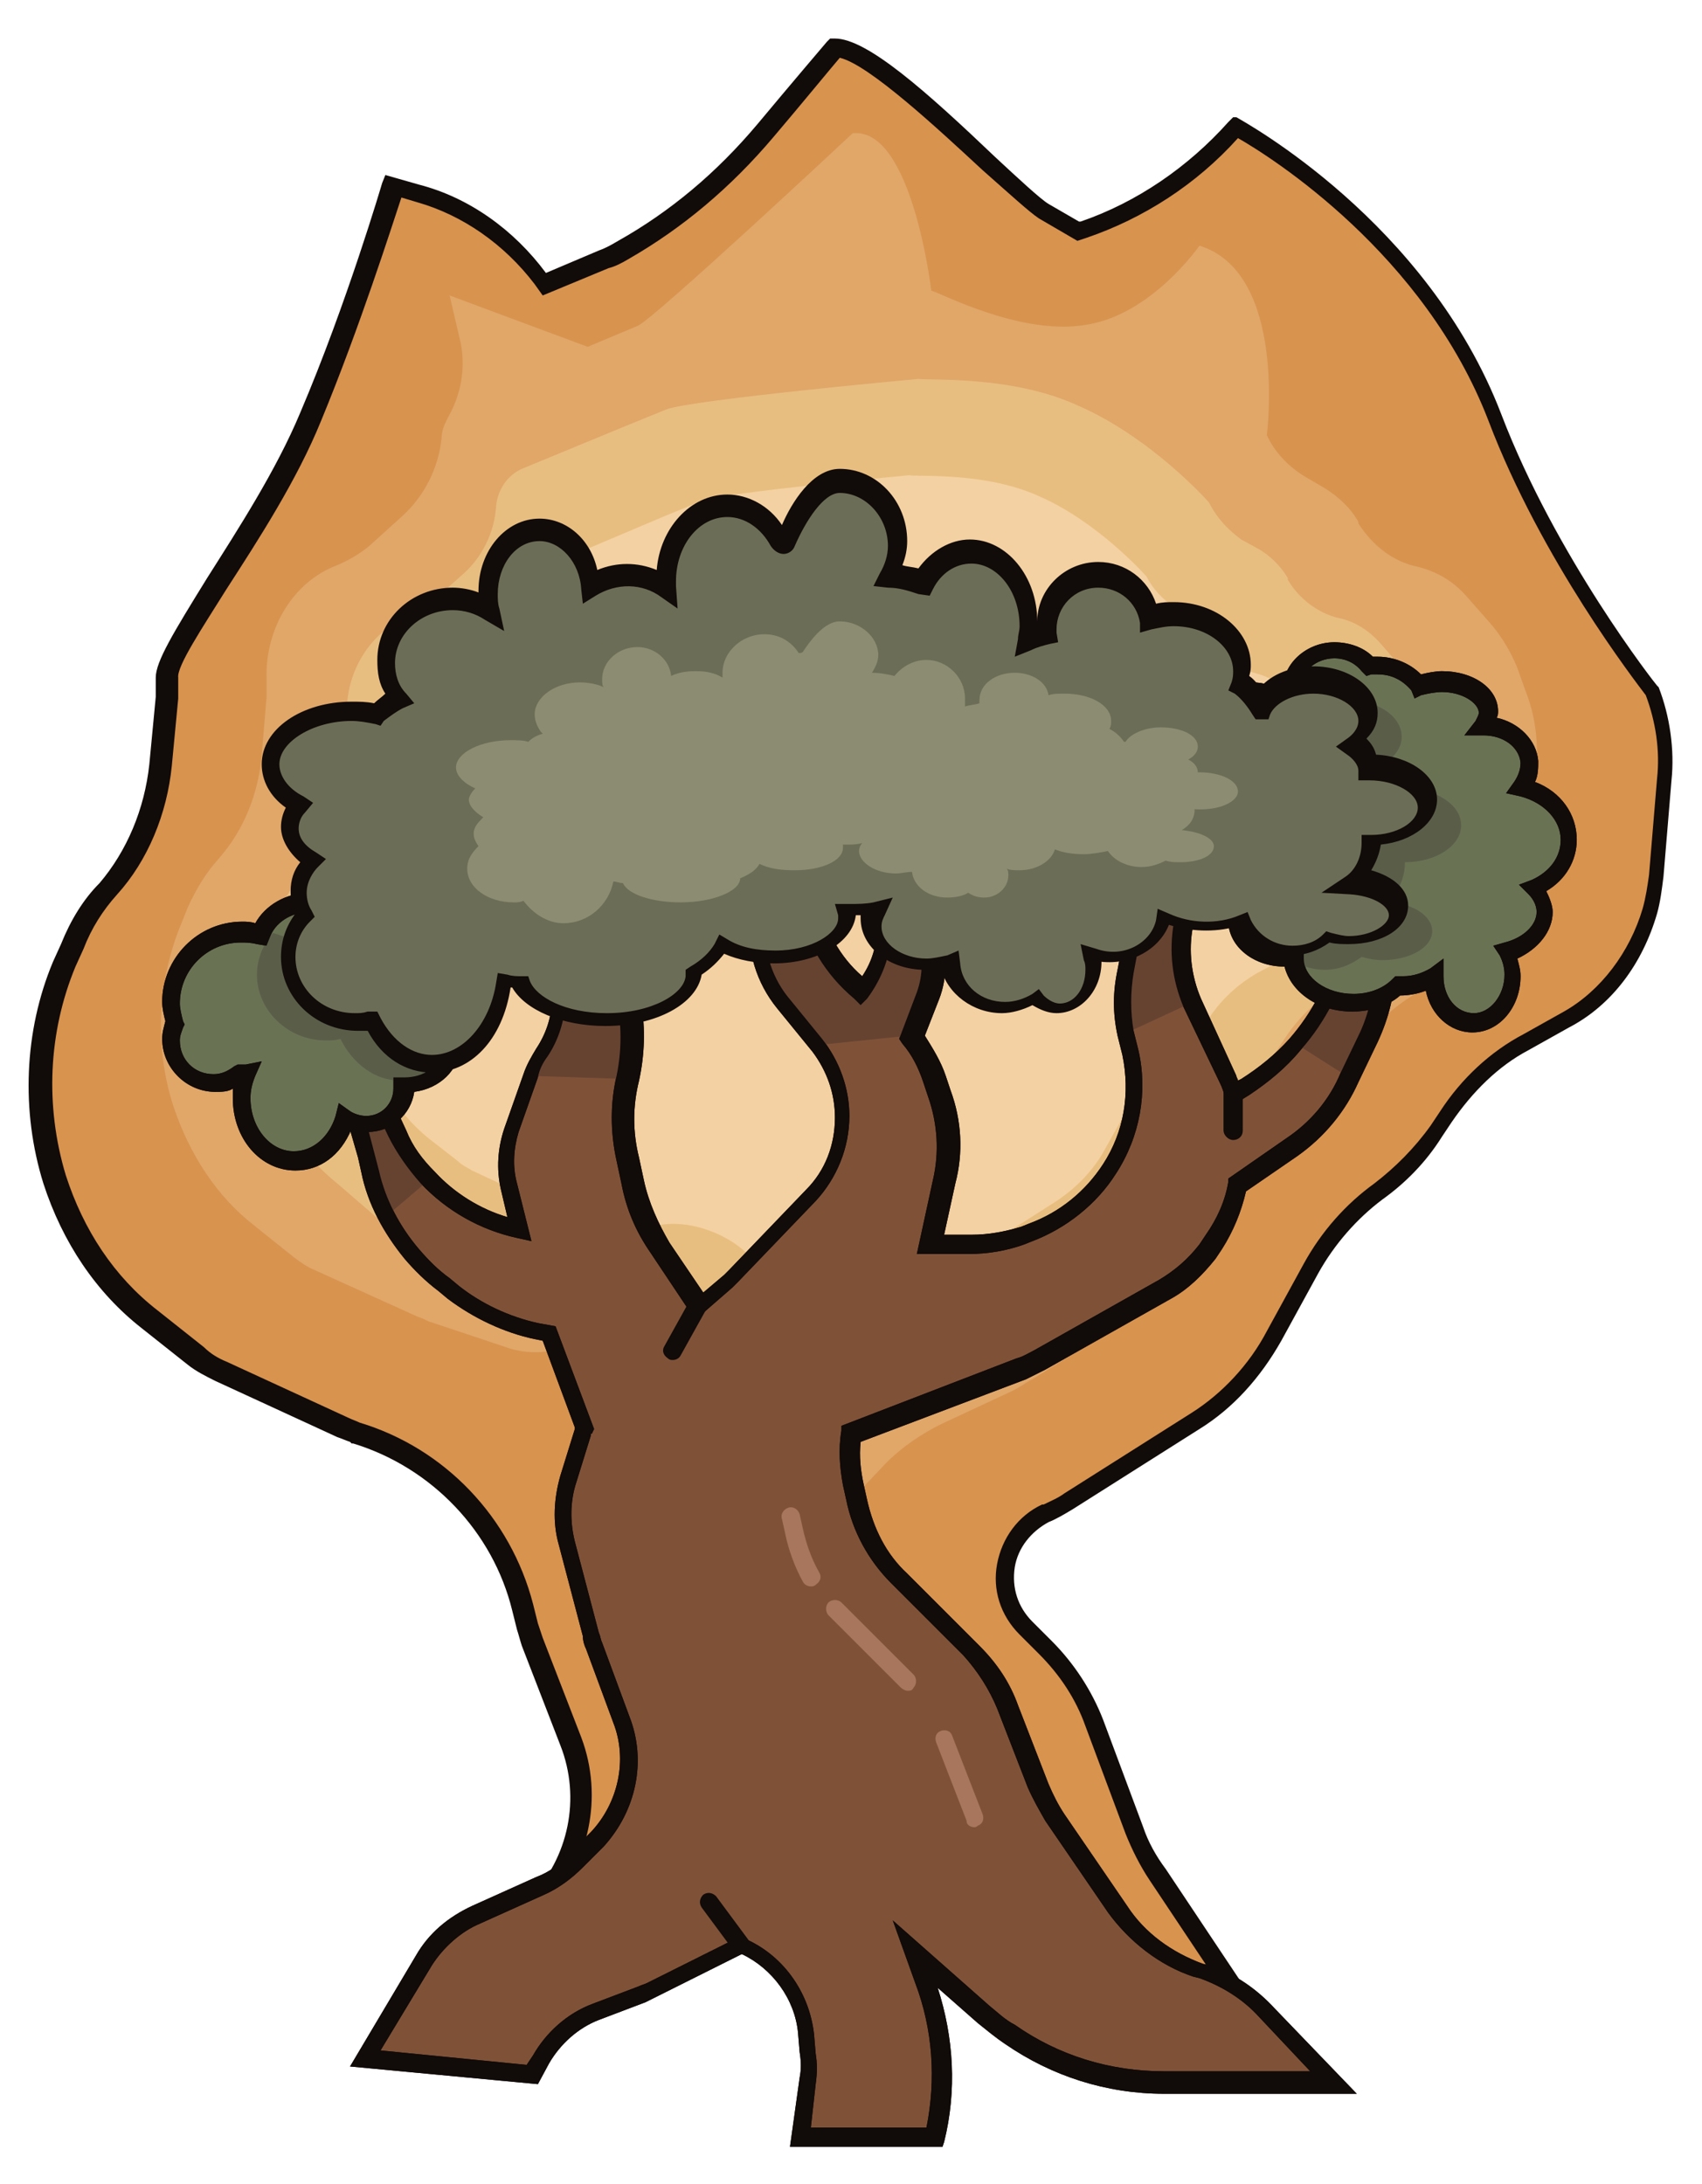 <?xml version="1.0" encoding="utf-8"?>
<!-- Generator: Adobe Illustrator 24.2.3, SVG Export Plug-In . SVG Version: 6.00 Build 0)  -->
<svg version="1.1" id="Lag_1" xmlns="http://www.w3.org/2000/svg" xmlns:xlink="http://www.w3.org/1999/xlink" x="0px" y="0px"
	 viewBox="0 0 106 136" style="enable-background:new 0 0 106 136;" xml:space="preserve">
<style type="text/css">
	.st0{fill:#D8934E;}
	.st1{fill:#110B09;}
	.st2{fill:#E0A769;}
	.st3{fill:#E8BE80;}
	.st4{fill:#F4D1A2;}
	.st5{fill:#7F5238;}
	.st6{fill:#A8765D;}
	.st7{fill:#664331;}
	.st8{fill:#A37D61;}
	.st9{fill:#6A7254;}
	.st10{fill:#5A5E49;}
	.st11{fill:#6C6D56;}
	.st12{fill:#8C8C72;}
</style>
<g>
	<g>
		<g>
			<path class="st0" d="M102.7,42.9c0,0-6.3-7.9-9.8-17C88.3,14,76.7,7.8,76.7,7.8l0,0c-2.6,3-5.9,5.2-9.5,6.4l-0.3,0.1L64.8,13
				c-1.7-1-10.2-10.2-13-10.2c0,0-2.3,2.7-4.3,5.1c-2.5,3-5.5,5.6-8.8,7.5c-0.5,0.3-0.9,0.5-1.2,0.6l-3.7,1.5l-0.3-0.3
				c-1.9-2.6-4.6-4.5-7.6-5.3l-1.6-0.4c0,0-2.2,7.5-5.2,14.4c-2.9,6.9-9,14.4-8.9,16.2l0,0.1c0,0.4,0,0.8,0,1.1l-0.4,4.2
				c-0.3,2.9-1.4,5.6-3.2,7.7c-0.9,1-1.7,2.2-2.2,3.6L3.9,60c-1.8,4.2-2,9-0.6,13.4C4.4,77,6.5,80,9.2,82.1l2.9,2.3
				c0.5,0.4,1,0.7,1.6,1l7.6,3.5c0.3,0.1,0.5,0.2,0.8,0.3c0,0,0,0,0,0c5.1,1.5,9.1,5.7,10.4,10.9c0.2,0.7,0.3,1.2,0.3,1.2
				c0.1,0.3,0.2,0.6,0.3,0.9l2.4,6.2c1.3,3.5,0.5,7.4-2.1,10.1l-1.7,1.8c-0.9,0.9-1.9,1.6-3.1,2.1L49,115l22.8,11.6
				c0,0,7.1,0.5,5.5-1.9l-5.2-7.8c-0.6-0.9-1.1-1.8-1.4-2.7l-2.5-6.7c-0.7-1.8-1.7-3.4-3.1-4.7l-1.2-1.2c-2.2-2.2-1.5-5.9,1.2-7.2
				c0,0,0,0,0,0c0.5-0.2,1-0.5,1.4-0.8l7.9-5c2-1.3,3.7-3.1,4.9-5.3l2.3-4.2c1.1-1.9,2.5-3.6,4.2-4.8c1.4-1,2.6-2.3,3.6-3.8l0.6-0.9
				c1.3-2,3-3.6,5-4.7l2.5-1.4c2.5-1.4,4.4-3.8,5.2-6.8c0.2-0.7,0.3-1.5,0.4-2.2l0.5-6C103.7,46.6,103.4,44.7,102.7,42.9z"/>
			<path class="st1" d="M73.2,127.2c-0.6,0-1.2,0-1.5,0l-0.1,0l-0.1-0.1l-22.5-11.4l-20.2,7.4l-0.4-1.1c1.1-0.5,2.1-1.2,2.9-2
				l1.7-1.8c2.4-2.5,3.2-6.2,1.9-9.5l-2.4-6.2c-0.1-0.3-0.2-0.7-0.3-1l-0.3-1.2c-1.2-4.9-5-8.9-9.9-10.4h-0.1l-0.1-0.1
				c-0.3-0.1-0.5-0.2-0.8-0.3l-7.6-3.5c-0.6-0.3-1.2-0.6-1.7-1l-2.9-2.3c-2.8-2.2-4.9-5.3-6.1-9c-1.4-4.5-1.2-9.5,0.6-13.8l0.5-1.1
				C4.4,57.3,5.2,56,6.2,55c1.7-2,2.8-4.6,3.1-7.4l0.4-4.2c0-0.4,0-0.7,0-1.1l0-0.1c0-1,1.1-2.8,3.2-6.2c1.9-3,4.3-6.7,5.8-10.3
				c2.9-6.8,5.1-14.3,5.1-14.3l0.2-0.5l2.1,0.6c3.1,0.8,5.9,2.8,7.9,5.5l3.3-1.4c0.3-0.1,0.7-0.3,1.2-0.6c3.2-1.8,6.1-4.2,8.7-7.3
				c2-2.4,4.3-5.1,4.3-5.1l0.2-0.2h0.3c2,0,5.7,3.3,10,7.4c1.4,1.3,2.8,2.6,3.3,2.9l1.9,1.1l0.1,0c3.5-1.2,6.7-3.4,9.2-6.2l0,0
				l0.3-0.3L77,7.3c0.5,0.3,11.9,6.5,16.5,18.5c3.4,8.9,9.6,16.8,9.7,16.9l0.1,0.1c0.7,1.8,1,3.9,0.8,5.8l-0.5,6
				c-0.1,0.8-0.2,1.6-0.4,2.3c-0.9,3.1-2.8,5.7-5.5,7.1l-2.5,1.4c-1.9,1-3.5,2.6-4.8,4.5l-0.6,0.9c-1,1.6-2.3,2.9-3.7,3.9
				c-1.6,1.2-3,2.8-4,4.6l-2.3,4.2c-1.3,2.3-3,4.2-5.1,5.5l-7.9,5c-0.5,0.3-1,0.6-1.5,0.8l0,0c-1.1,0.6-1.9,1.6-2.1,2.8
				c-0.2,1.3,0.2,2.5,1.1,3.4l1.2,1.2c1.4,1.4,2.5,3.1,3.2,4.9l2.5,6.7c0.3,0.9,0.8,1.8,1.4,2.6l5.2,7.8c0.5,0.7,0.4,1.3,0.2,1.6
				C77.2,127,74.9,127.2,73.2,127.2z M71.9,126c2.1,0.1,4.6-0.1,5-0.7c0.1-0.1-0.1-0.3-0.1-0.4l-5.2-7.8c-0.6-0.9-1.1-1.9-1.5-2.9
				l-2.5-6.7c-0.6-1.7-1.6-3.2-2.9-4.5l-1.2-1.2c-1.2-1.2-1.7-2.8-1.4-4.4c0.3-1.6,1.3-3,2.8-3.7l0.1,0c0.4-0.2,0.9-0.4,1.3-0.7
				l7.9-5c1.9-1.2,3.6-3,4.7-5.1l2.3-4.2c1.1-2,2.6-3.7,4.4-5c1.3-1,2.5-2.2,3.5-3.6l0.6-0.9c1.3-2,3.1-3.7,5.2-4.8l2.5-1.4
				c2.3-1.3,4.1-3.7,4.9-6.4c0.2-0.7,0.3-1.4,0.4-2.1l0.5-6c0.2-1.8-0.1-3.6-0.7-5.2c-0.6-0.8-6.5-8.4-9.8-17.1
				c-4-10.4-13.5-16.4-15.6-17.6c-2.6,2.9-5.9,5-9.4,6.2l-0.6,0.2l-2.4-1.4c-0.6-0.4-1.8-1.5-3.5-3c-2.7-2.5-7.1-6.6-8.9-7
				c-0.6,0.7-2.4,2.9-4.1,4.9c-2.7,3.2-5.7,5.7-9,7.6c-0.5,0.3-0.9,0.5-1.3,0.6l-4.1,1.7l-0.5-0.7c-1.9-2.5-4.5-4.3-7.3-5.1l-1-0.3
				c-0.6,1.8-2.6,8.1-5,13.9c-1.5,3.7-3.9,7.4-5.9,10.5c-1.5,2.4-3.1,4.8-3,5.5l0,0.1c0,0.4,0,0.8,0,1.2l-0.4,4.2
				c-0.3,3-1.5,5.9-3.4,8c-0.9,1-1.6,2.1-2.1,3.4l-0.5,1.1c-1.7,4.1-1.9,8.7-0.6,13c1.1,3.4,3,6.3,5.7,8.4l2.9,2.3
				c0.4,0.4,0.9,0.7,1.4,0.9l7.6,3.5c0.2,0.1,0.5,0.2,0.7,0.3c5.3,1.6,9.4,5.9,10.8,11.3l0.3,1.2c0.1,0.3,0.2,0.6,0.3,0.9l2.4,6.2
				c1.4,3.7,0.5,7.9-2.2,10.7l-1.5,1.5l16.7-6.2L71.9,126z"/>
		</g>
		<g>
			<path class="st2" d="M78.9,27.1c0.5,1.1,1.4,2,2.4,2.6l1.2,0.7c0.8,0.5,1.6,1.2,2.1,2.1l0,0.1c0.9,1.4,2.2,2.4,3.7,2.7l0,0
				c1.2,0.3,2.2,0.9,3,1.8l1.5,1.7c0.7,0.8,1.3,1.8,1.7,2.8l0.5,1.4c0.6,1.5,0.8,3.1,0.7,4.7l-0.4,5.1c-0.1,0.6-0.2,1.3-0.3,1.9l0,0
				c-0.7,2.5-2.3,4.6-4.4,5.8l-2.1,1.2c-1.7,0.9-3.1,2.3-4.2,3.9l-0.5,0.8c-0.8,1.3-1.9,2.3-3,3.2v0c-1.4,1-2.7,2.4-3.6,4.1l-2,3.5
				c-1,1.9-2.5,3.4-4.2,4.5l-6.7,4.2c-0.4,0.2-0.8,0.5-1.2,0.7l-4.5,2.1c-1.2,0.6-2.4,1.4-3.4,2.4L49.6,97l-2-3.8
				c-0.3-0.6-0.5-1.2-0.7-1.8l0,0c-0.7-3-2.6-5.4-5.1-6.7l-0.3-0.1c-2-1-4.3-1.3-6.5-0.6h0c-1.2,0.3-2.4,0.3-3.5-0.1l-4.8-1.6
				c-0.2-0.1-0.4-0.2-0.7-0.3l-6.4-2.9c-0.5-0.2-0.9-0.5-1.3-0.8l-2.5-2c-2.3-1.8-4-4.4-5-7.4l0,0c-1.2-3.7-1-7.8,0.5-11.4l0.4-1
				c0.5-1.1,1.1-2.1,1.9-3l0,0c1.6-1.8,2.5-4.1,2.7-6.5l0.3-3.6c0-0.3,0-0.6,0-1l0-0.1c-0.1-3.2,1.7-6.1,4.4-7.1l0,0
				c0.7-0.3,1.4-0.7,2-1.2l2.1-1.9c1.3-1.2,2.2-2.9,2.4-4.8v0c0-0.5,0.2-0.9,0.4-1.3c0.8-1.4,1.1-3,0.8-4.6l-0.7-3l8.6,3.2l3.1-1.3
				c1-0.4,13.4-12,13.4-12c3.7-0.4,4.9,9.8,4.9,9.8c0.5,0.1,5.7,2.9,9.8,2.1c4-0.7,6.9-4.9,6.9-4.9C80.2,17,78.9,27.1,78.9,27.1z"/>
		</g>
		<g>
			<path class="st3" d="M75.3,31.3c0.5,1,1.2,1.7,2,2.3l1.1,0.6c0.7,0.4,1.4,1.1,1.8,1.8l0,0.1c0.7,1.2,1.9,2.1,3.2,2.4h0
				c1,0.2,1.9,0.8,2.6,1.6l1.3,1.5c0.6,0.7,1.1,1.5,1.5,2.4l0.5,1.2c0.5,1.3,0.7,2.7,0.6,4.1l-0.4,4.4c0,0.6-0.1,1.1-0.3,1.6v0
				c-0.6,2.2-2,3.9-3.8,5l-1.8,1c-1.4,0.8-2.7,2-3.6,3.4l-0.4,0.6c-0.7,1.1-1.6,2-2.6,2.8l0,0c-1.2,0.9-2.3,2.1-3.1,3.5l-1.7,3
				c-0.9,1.6-2.1,2.9-3.6,3.9L62.8,82c-0.3,0.2-0.7,0.4-1,0.6l-3.9,1.8c-1.1,0.5-2,1.2-2.9,2.1l-4.9,5.1l-1.7-3.3
				c-0.2-0.5-0.4-1-0.6-1.5l0,0c-0.6-2.5-2.2-4.7-4.4-5.7l-0.2-0.1c-1.8-0.9-3.7-1.1-5.6-0.5h0c-1,0.3-2,0.3-3-0.1l-4.2-1.4
				c-0.2-0.1-0.4-0.1-0.6-0.2l-5.5-2.5c-0.4-0.2-0.8-0.4-1.1-0.7L21,73.7c-2-1.6-3.5-3.8-4.3-6.3l0,0c-1-3.2-0.9-6.7,0.4-9.8
				l0.3-0.8c0.4-1,0.9-1.8,1.6-2.6l0,0c1.3-1.5,2.2-3.5,2.3-5.6l0.3-3.1c0-0.3,0-0.6,0-0.8l0-0.1c-0.1-2.7,1.4-5.2,3.8-6.2h0
				c0.6-0.2,1.2-0.6,1.7-1.1l1.8-1.6c1.1-1,1.9-2.5,2-4.2v0c0.1-1,0.7-1.9,1.6-2.3l6.3-2.6l2.7-1.1c1.5-0.6,15.7-1.9,15.7-1.9
				c0.8,0.1,5.8-0.2,9.8,1.6C71.7,27.2,75.3,31.3,75.3,31.3z"/>
		</g>
		<g>
			<path class="st4" d="M71.4,35.9c0.4,0.8,1,1.4,1.7,1.9l0.9,0.5c0.6,0.4,1.1,0.9,1.5,1.5l0,0.1c0.6,1,1.5,1.7,2.6,2v0
				c0.8,0.2,1.6,0.6,2.2,1.3l1,1.2c0.5,0.6,0.9,1.3,1.2,2l0.4,1c0.4,1.1,0.6,2.2,0.5,3.4l-0.3,3.6c0,0.5-0.1,0.9-0.2,1.3v0
				c-0.5,1.8-1.6,3.3-3.1,4.1l-1.5,0.8c-1.2,0.7-2.2,1.6-3,2.8l-0.4,0.5c-0.6,0.9-1.3,1.7-2.2,2.3h0c-1,0.7-1.9,1.7-2.5,2.9
				l-1.4,2.5c-0.7,1.3-1.8,2.4-3,3.2l-4.7,3c-0.3,0.2-0.6,0.3-0.9,0.5l-3.2,1.5c-0.9,0.4-1.7,1-2.4,1.7l-4.1,4.2l-1.4-2.7
				c-0.2-0.4-0.4-0.8-0.5-1.3h0c-0.5-2.1-1.8-3.8-3.6-4.7l-0.2-0.1c-1.5-0.7-3.1-0.9-4.6-0.4h0c-0.8,0.2-1.7,0.2-2.5,0l-3.4-1.1
				C34.2,75.1,34,75,33.9,75l-4.5-2.1c-0.3-0.2-0.6-0.3-0.9-0.6l-1.8-1.4c-1.6-1.3-2.9-3.1-3.5-5.2l0,0c-0.8-2.6-0.7-5.5,0.4-8.1
				l0.3-0.7c0.3-0.8,0.8-1.5,1.3-2.1l0,0c1.1-1.3,1.8-2.9,1.9-4.6l0.2-2.5c0-0.2,0-0.5,0-0.7l0-0.1c-0.1-2.3,1.2-4.3,3.1-5.1l0,0
				c0.5-0.2,1-0.5,1.4-0.9l1.5-1.3c0.9-0.9,1.5-2.1,1.7-3.4v0c0.1-0.8,0.6-1.6,1.3-1.9l5.2-2.2l2.2-0.9c1.2-0.5,12.9-1.6,12.9-1.6
				c0.7,0.1,4.8-0.2,8.1,1.3C68.4,32.5,71.4,35.9,71.4,35.9z"/>
		</g>
	</g>
	<g>
		<g>
			<g>
				<path class="st5" d="M84.1,57.8l-0.3,1.4c-0.5,2.2-1.6,4.2-3,5.8c-0.9,1-1.9,1.9-3.1,2.6l-0.8,0.5c-0.1-0.3-0.2-0.6-0.4-0.9
					l-2.3-4.8c-0.6-1.5-0.8-3.2-0.5-4.8l0.5-2.9h-3L70,60.5c-0.2,1.3-0.2,2.6,0,3.9l0.3,1.2c0.5,2.5,0.1,5.1-1.3,7.2
					c-1.2,1.8-2.9,3.2-4.9,3.9l-0.5,0.2c-1.1,0.4-2.2,0.6-3.3,0.6h-2.4l0.9-3.9c0.4-1.8,0.3-3.7-0.3-5.5l-0.3-0.9
					c-0.3-0.9-0.8-1.8-1.4-2.6l1-2.6c0.5-1.2,0.5-2.6,0-3.8c-0.4-1.3-0.4-2.7,0.1-3.9l0.1-0.2H56l-0.7,1.6c-0.3,0.7-0.4,1.5-0.4,2.2
					c0,1.4-0.5,2.7-1.4,3.8c-1.7-1.4-2.9-3.3-3.3-5.4l-0.3-1.5h-2.6L47,57.2c-0.2,1.9,0.4,3.7,1.5,5.2l2.2,2.7
					c1,1.3,1.6,2.8,1.6,4.4c0,1.8-0.7,3.6-2,4.9l-4.8,5c-0.1,0.1-0.2,0.2-0.4,0.4l-1.8,1.6L41,77.8c-0.8-1.2-1.4-2.6-1.7-4.1
					L39,72.3c-0.4-1.7-0.4-3.4,0-5.1c0.7-3.1,0.1-6.3-1.6-8.9l-0.3-0.5h-3.9l0.7,1.3c1.1,2,1,4.5-0.3,6.5c-0.3,0.4-0.5,0.9-0.7,1.4
					l-1.2,3.4c-0.4,1.1-0.4,2.3-0.2,3.5l0.6,2.7l0,0c-2.2-0.5-4.2-1.6-5.7-3.2c-0.8-0.8-1.4-1.8-1.9-2.8l-1.2-2.5h-1.9l1.1,4L23,73
					c0.5,1.9,1.4,3.7,2.6,5.2c0.6,0.7,1.3,1.4,2,1.9l0.6,0.5c1.5,1.2,3.3,2,5.2,2.4l0.8,0.2l2.2,5.9c0,0.1-0.1,0.2-0.1,0.2l-0.9,2.9
					c-0.4,1.3-0.4,2.7-0.1,4l1.5,5.7c0.1,0.2,0.1,0.5,0.2,0.7l1.7,4.6c1,2.6,0.4,5.5-1.5,7.5l-1.3,1.3c-0.6,0.7-1.4,1.2-2.3,1.6
					l-4,1.8c-1.3,0.6-2.5,1.6-3.2,2.9l-3.7,6.1l10.4,1l0.6-0.9c0.8-1.3,2-2.4,3.4-2.9l2.9-1.1c0.2-0.1,0.4-0.2,0.6-0.3l5.6-2.8
					c2.2,1,3.8,3.1,4.1,5.5l0.1,1.1c0.1,0.6,0.1,1.1,0,1.7l-0.5,3.6h8.4c0.8-3.2,0.6-6.6-0.6-9.8l-0.6-1.7l4.2,3.8
					c0.5,0.5,1.1,0.9,1.6,1.3c2.8,2,6.2,3,9.6,3h10.4l-4.2-4.4c-1.1-1.1-2.4-2-3.9-2.5l-0.4-0.1c-2-0.7-3.8-2-5-3.8l-3.9-5.7
					c-0.4-0.6-0.8-1.3-1-2l-1.9-4.9c-0.5-1.3-1.3-2.5-2.3-3.5l-4.5-4.5c-1.4-1.4-2.3-3.1-2.7-4.9l-0.2-0.9c-0.2-1.1-0.3-2.1-0.1-3.2
					l10.6-4.1c0.4-0.2,0.8-0.3,1.1-0.5l7.8-4.4c1-0.6,1.9-1.4,2.6-2.4l0.4-0.6c0.8-1.1,1.3-2.3,1.5-3.6l3.4-2.3
					c1.6-1.1,2.8-2.6,3.6-4.3l1.2-2.5c0.7-1.4,1-2.9,1-4.5v-2.3H84.1z"/>
				<path class="st1" d="M58.7,133.7h-9.5l0.6-4.3c0.1-0.5,0.1-1,0-1.6l-0.1-1.2c-0.2-2.1-1.6-4-3.5-4.9l-5.4,2.7
					c-0.2,0.1-0.4,0.2-0.6,0.3l-2.9,1.1c-1.3,0.5-2.4,1.5-3.1,2.7l-0.7,1.3l-11.7-1.1l4.1-6.9c0.8-1.4,2-2.4,3.5-3.1l4-1.8
					c0.8-0.3,1.5-0.8,2.1-1.5l1.3-1.3c1.7-1.8,2.3-4.5,1.4-6.8l-1.7-4.6c-0.1-0.2-0.2-0.5-0.2-0.8l-1.5-5.7
					c-0.4-1.4-0.3-2.9,0.1-4.3l0.9-2.9c0,0,0-0.1,0-0.1l-2-5.4l-0.5-0.1c-1.9-0.4-3.8-1.3-5.4-2.5l-0.6-0.5c-0.8-0.6-1.5-1.3-2.1-2
					c-1.3-1.6-2.3-3.4-2.7-5.4l-0.2-0.9L21,67.6h3l1.3,2.8c0.4,1,1,1.8,1.8,2.6c1.2,1.3,2.8,2.3,4.5,2.8l-0.4-1.7
					c-0.3-1.3-0.2-2.6,0.2-3.8l1.2-3.4c0.2-0.6,0.5-1.1,0.8-1.6c1.2-1.8,1.3-4,0.3-5.9l-1.2-2.2h5.2l0.5,0.8
					c1.8,2.8,2.3,6.1,1.6,9.3c-0.4,1.6-0.4,3.2,0,4.8l0.3,1.4c0.3,1.4,0.9,2.7,1.6,3.9l2.1,3.1l1.3-1.1c0.1-0.1,0.2-0.2,0.3-0.3
					l4.8-5c1.2-1.2,1.8-2.8,1.8-4.5c0-1.5-0.5-2.9-1.4-4.1l-2.2-2.7c-1.3-1.6-1.9-3.6-1.7-5.6l0.3-3h3.6l0.4,1.9
					c0.4,1.8,1.3,3.5,2.7,4.7c0.6-0.9,0.9-1.9,0.9-2.9c0-0.8,0.2-1.7,0.5-2.4l0.8-2h3.1l-0.4,1c-0.4,1.1-0.5,2.4-0.1,3.5
					c0.5,1.4,0.5,2.9,0,4.2l-0.9,2.3c0.5,0.8,1,1.6,1.3,2.5l0.3,0.9c0.7,1.9,0.8,3.9,0.3,5.8l-0.7,3.2h1.7c1.1,0,2.1-0.2,3.1-0.5
					l0.5-0.2c1.9-0.7,3.5-2,4.6-3.7c1.3-2,1.7-4.4,1.2-6.8l-0.3-1.2c-0.3-1.4-0.3-2.7,0-4.1l1.2-6.2h4.2l-0.7,3.5
					c-0.3,1.5-0.1,3.1,0.5,4.5L77,67c0,0.1,0.1,0.2,0.1,0.3l0.2-0.1c1.1-0.7,2.1-1.5,3-2.5c1.4-1.6,2.4-3.5,2.9-5.6l0.4-1.8h3.3v2.9
					c0,1.6-0.4,3.2-1.1,4.7l-1.2,2.5c-0.8,1.8-2.1,3.4-3.8,4.6l-3.2,2.2c-0.3,1.3-0.8,2.5-1.5,3.6l-0.4,0.6c-0.8,1-1.7,1.9-2.8,2.5
					l-7.8,4.4c-0.4,0.2-0.8,0.4-1.2,0.6l-10.3,3.9c-0.1,0.9,0,1.8,0.2,2.7l0.2,0.9c0.4,1.8,1.2,3.4,2.5,4.6l4.5,4.5
					c1.1,1.1,1.9,2.3,2.4,3.7l1.9,4.9c0.3,0.7,0.6,1.3,1,1.9l3.9,5.7c1.1,1.7,2.8,2.9,4.7,3.6l0.4,0.1c1.6,0.5,3,1.5,4.1,2.7
					l5.1,5.3H72.5c-3.6,0-7-1.1-9.9-3.1c-0.6-0.4-1.2-0.9-1.7-1.3l-2.5-2.2c1,3.1,1.2,6.4,0.4,9.6L58.7,133.7z M50.5,132.5h7.2
					c0.6-3,0.4-6.1-0.7-9l-1.4-3.9l6,5.3c0.5,0.4,1,0.9,1.6,1.2c2.7,1.9,5.9,2.9,9.3,2.9h9.1l-3.2-3.4c-1-1.1-2.3-1.9-3.7-2.4
					l-0.4-0.1c-2.1-0.7-4-2.2-5.3-4l-3.9-5.7c-0.4-0.7-0.8-1.4-1.1-2.1l-1.9-4.9c-0.5-1.2-1.2-2.3-2.1-3.3l-4.5-4.5
					c-1.4-1.4-2.4-3.2-2.8-5.2l-0.2-0.9c-0.2-1.1-0.3-2.2-0.1-3.4l0-0.3l10.9-4.2c0.4-0.1,0.7-0.3,1.1-0.5l7.8-4.4
					c1-0.6,1.8-1.3,2.5-2.2l0.4-0.6c0.7-1,1.2-2.1,1.4-3.3l0-0.2l3.6-2.5c1.5-1,2.7-2.4,3.4-4.1l1.2-2.5c0.6-1.3,0.9-2.8,0.9-4.2
					v-1.7h-1.2l-0.2,0.9c-0.6,2.2-1.6,4.3-3.2,6.1c-0.9,1.1-2,2-3.2,2.8L76.5,69l-0.2-0.7c-0.1-0.3-0.2-0.6-0.3-0.8l-2.3-4.8
					c-0.7-1.7-0.9-3.4-0.6-5.2l0.4-2.2h-1.9l-1,5.3c-0.2,1.2-0.2,2.4,0,3.6l0.3,1.2c0.6,2.6,0.1,5.4-1.4,7.7
					c-1.2,1.9-3.1,3.4-5.2,4.2l-0.5,0.2c-1.1,0.4-2.3,0.6-3.5,0.6h-3.2l1-4.6c0.4-1.7,0.3-3.5-0.3-5.2l-0.3-0.9
					c-0.3-0.9-0.7-1.7-1.3-2.4l-0.2-0.3l1.1-2.9c0.4-1.1,0.4-2.3,0-3.4c-0.4-1.2-0.5-2.5-0.1-3.7h-0.6l-0.5,1.3
					c-0.3,0.6-0.4,1.3-0.4,2c0,1.5-0.6,3-1.5,4.2l-0.4,0.4l-0.4-0.4c-1.8-1.5-3-3.5-3.5-5.8l-0.2-1h-1.6l-0.2,1.9
					C47.5,59,48,60.7,49,62l2.2,2.7c1.1,1.4,1.7,3.1,1.7,4.8c0,2-0.8,3.9-2.1,5.3l-4.8,5c-0.1,0.1-0.3,0.3-0.4,0.4l-2.3,2l-2.8-4.2
					c-0.9-1.3-1.5-2.7-1.8-4.3l-0.3-1.4c-0.4-1.8-0.4-3.6,0-5.3c0.6-2.9,0.1-5.9-1.5-8.5l-0.2-0.3h-2.6l0.3,0.5
					c1.2,2.2,1.1,5-0.3,7.1c-0.3,0.4-0.5,0.8-0.6,1.3l-1.2,3.4c-0.3,1-0.4,2.1-0.1,3.2l0.9,3.6l-0.9-0.2c-2.3-0.5-4.4-1.7-6-3.4
					c-0.8-0.9-1.5-1.9-2-2.9l-1-2.1h-0.7l1.1,4.2c0.4,1.8,1.3,3.5,2.5,4.9c0.6,0.7,1.2,1.3,1.9,1.8l0.6,0.5c1.4,1.1,3.1,1.9,4.9,2.3
					l1.1,0.2L37,89l-0.1,0.2c0,0,0,0.1-0.1,0.1c0,0,0,0.1,0,0.1l-0.9,2.9c-0.4,1.2-0.4,2.5-0.1,3.7l1.5,5.7c0.1,0.2,0.1,0.4,0.2,0.6
					l1.7,4.6c1.1,2.8,0.4,5.9-1.6,8.1l-1.3,1.3c-0.7,0.7-1.5,1.3-2.4,1.7l-4,1.8c-1.2,0.5-2.3,1.5-3,2.6l-3.2,5.3l9.1,0.9l0.4-0.6
					c0.8-1.4,2.1-2.6,3.7-3.2l2.9-1.1c0.2-0.1,0.3-0.1,0.5-0.2l5.8-2.9l0.2,0.1c2.4,1,4.1,3.3,4.4,6l0.1,1.2c0.1,0.6,0.1,1.2,0,1.9
					L50.5,132.5z"/>
			</g>
			<g>
				<path class="st6" d="M50.5,98.8c-0.2,0-0.4-0.1-0.5-0.3c-0.5-0.9-0.9-2-1.1-3l-0.2-0.9c-0.1-0.3,0.1-0.6,0.4-0.7
					c0.3-0.1,0.6,0.1,0.7,0.4l0.2,0.9c0.2,0.9,0.5,1.8,1,2.7c0.2,0.3,0.1,0.6-0.2,0.8C50.7,98.8,50.6,98.8,50.5,98.8z"/>
			</g>
			<g>
				<path class="st6" d="M56.5,105.3c-0.1,0-0.3-0.1-0.4-0.2l-4.5-4.5c-0.2-0.2-0.2-0.6,0-0.8c0.2-0.2,0.6-0.2,0.8,0l4.5,4.5
					c0.2,0.2,0.2,0.6,0,0.8C56.8,105.3,56.7,105.3,56.5,105.3z"/>
			</g>
			<g>
				<path class="st6" d="M60.7,113.8c-0.2,0-0.5-0.1-0.5-0.4l-1.9-4.9c-0.1-0.3,0-0.6,0.3-0.7c0.3-0.1,0.6,0,0.7,0.3l1.9,4.9
					c0.1,0.3,0,0.6-0.3,0.7C60.8,113.8,60.7,113.8,60.7,113.8z"/>
			</g>
			<g>
				<path class="st7" d="M39,67.2c0.7-3.1,0.1-6.3-1.6-8.9l-0.3-0.5h-3.9l0.7,1.3c1.1,2,1,4.5-0.3,6.5c-0.3,0.4-0.5,0.9-0.7,1.4"/>
			</g>
			<g>
				<path class="st7" d="M24,75.8c-0.4-0.9-0.8-1.8-1-2.7l-0.2-0.9l-1.1-4h1.9l1.2,2.5c0.5,1,1.1,2,1.9,2.8"/>
			</g>
			<g>
				<path class="st7" d="M80.7,65c1.5-1.7,2.5-3.7,3-5.8l0.3-1.4h2.2v2.3c0,1.5-0.3,3.1-1,4.5l-1.2,2.5"/>
			</g>
			<g>
				<path class="st7" d="M70,64.4c-0.3-1.3-0.3-2.6,0-3.9l1.1-5.7h3l-0.5,2.9c-0.3,1.6-0.1,3.3,0.5,4.8"/>
			</g>
			<g>
				<path class="st7" d="M50.8,65.1l-2.2-2.7c-1.2-1.5-1.7-3.3-1.5-5.2l0.2-2.5h2.6l0.3,1.5c0.5,2.1,1.7,4.1,3.3,5.4
					c0.9-1.1,1.4-2.4,1.4-3.8c0-0.8,0.2-1.5,0.4-2.2l0.7-1.6h1.8l-0.1,0.2c-0.5,1.3-0.5,2.6-0.1,3.9c0.4,1.2,0.4,2.6,0,3.8l-1,2.6"
					/>
			</g>
			<g>
				<path class="st1" d="M58.7,133.7h-9.5l0.6-4.3c0.1-0.5,0.1-1,0-1.6l-0.1-1.2c-0.2-2.1-1.6-4-3.5-4.9l-5.4,2.7
					c-0.2,0.1-0.4,0.2-0.6,0.3l-2.9,1.1c-1.3,0.5-2.4,1.5-3.1,2.7l-0.7,1.3l-11.7-1.1l4.1-6.9c0.8-1.4,2-2.4,3.5-3.1l4-1.8
					c0.8-0.3,1.5-0.8,2.1-1.5l1.3-1.3c1.7-1.8,2.3-4.5,1.4-6.8l-1.7-4.6c-0.1-0.2-0.2-0.5-0.2-0.8l-1.5-5.7
					c-0.4-1.4-0.3-2.9,0.1-4.3l0.9-2.9c0,0,0-0.1,0-0.1l-2-5.4l-0.5-0.1c-1.9-0.4-3.8-1.3-5.4-2.5l-0.6-0.5c-0.8-0.6-1.5-1.3-2.1-2
					c-1.3-1.6-2.3-3.4-2.7-5.4l-0.2-0.9L21,67.6h3l1.3,2.8c0.4,1,1,1.8,1.8,2.6c1.2,1.3,2.8,2.3,4.5,2.8l-0.4-1.7
					c-0.3-1.3-0.2-2.6,0.2-3.8l1.2-3.4c0.2-0.6,0.5-1.1,0.8-1.6c1.2-1.8,1.3-4,0.3-5.9l-1.2-2.2h5.2l0.5,0.8
					c1.8,2.8,2.3,6.1,1.6,9.3c-0.4,1.6-0.4,3.2,0,4.8l0.3,1.4c0.3,1.4,0.9,2.7,1.6,3.9l2.1,3.1l1.3-1.1c0.1-0.1,0.2-0.2,0.3-0.3
					l4.8-5c1.2-1.2,1.8-2.8,1.8-4.5c0-1.5-0.5-2.9-1.4-4.1l-2.2-2.7c-1.3-1.6-1.9-3.6-1.7-5.6l0.3-3h3.6l0.4,1.9
					c0.4,1.8,1.3,3.5,2.7,4.7c0.6-0.9,0.9-1.9,0.9-2.9c0-0.8,0.2-1.7,0.5-2.4l0.8-2h3.1l-0.4,1c-0.4,1.1-0.5,2.4-0.1,3.5
					c0.5,1.4,0.5,2.9,0,4.2l-0.9,2.3c0.5,0.8,1,1.6,1.3,2.5l0.3,0.9c0.7,1.9,0.8,3.9,0.3,5.8l-0.7,3.2h1.7c1.1,0,2.1-0.2,3.1-0.5
					l0.5-0.2c1.9-0.7,3.5-2,4.6-3.7c1.3-2,1.7-4.4,1.2-6.8l-0.3-1.2c-0.3-1.4-0.3-2.7,0-4.1l1.2-6.2h4.2l-0.7,3.5
					c-0.3,1.5-0.1,3.1,0.5,4.5L77,67c0,0.1,0.1,0.2,0.1,0.3l0.2-0.1c1.1-0.7,2.1-1.5,3-2.5c1.4-1.6,2.4-3.5,2.9-5.6l0.4-1.8h3.3v2.9
					c0,1.6-0.4,3.2-1.1,4.7l-1.2,2.5c-0.8,1.8-2.1,3.4-3.8,4.6l-3.2,2.2c-0.3,1.3-0.8,2.5-1.5,3.6l-0.4,0.6c-0.8,1-1.7,1.9-2.8,2.5
					l-7.8,4.4c-0.4,0.2-0.8,0.4-1.2,0.6l-10.3,3.9c-0.1,0.9,0,1.8,0.2,2.7l0.2,0.9c0.4,1.8,1.2,3.4,2.5,4.6l4.5,4.5
					c1.1,1.1,1.9,2.3,2.4,3.7l1.9,4.9c0.3,0.7,0.6,1.3,1,1.9l3.9,5.7c1.1,1.7,2.8,2.9,4.7,3.6l0.4,0.1c1.6,0.5,3,1.5,4.1,2.7
					l5.1,5.3H72.5c-3.6,0-7-1.1-9.9-3.1c-0.6-0.4-1.2-0.9-1.7-1.3l-2.5-2.2c1,3.1,1.2,6.4,0.4,9.6L58.7,133.7z M50.5,132.5h7.2
					c0.6-3,0.4-6.1-0.7-9l-1.4-3.9l6,5.3c0.5,0.4,1,0.9,1.6,1.2c2.7,1.9,5.9,2.9,9.3,2.9h9.1l-3.2-3.4c-1-1.1-2.3-1.9-3.7-2.4
					l-0.4-0.1c-2.1-0.7-4-2.2-5.3-4l-3.9-5.7c-0.4-0.7-0.8-1.4-1.1-2.1l-1.9-4.9c-0.5-1.2-1.2-2.3-2.1-3.3l-4.5-4.5
					c-1.4-1.4-2.4-3.2-2.8-5.2l-0.2-0.9c-0.2-1.1-0.3-2.2-0.1-3.4l0-0.3l10.9-4.2c0.4-0.1,0.7-0.3,1.1-0.5l7.8-4.4
					c1-0.6,1.8-1.3,2.5-2.2l0.4-0.6c0.7-1,1.2-2.1,1.4-3.3l0-0.2l3.6-2.5c1.5-1,2.7-2.4,3.4-4.1l1.2-2.5c0.6-1.3,0.9-2.8,0.9-4.2
					v-1.7h-1.2l-0.2,0.9c-0.6,2.2-1.6,4.3-3.2,6.1c-0.9,1.1-2,2-3.2,2.8L76.5,69l-0.2-0.7c-0.1-0.3-0.2-0.6-0.3-0.8l-2.3-4.8
					c-0.7-1.7-0.9-3.4-0.6-5.2l0.4-2.2h-1.9l-1,5.3c-0.2,1.2-0.2,2.4,0,3.6l0.3,1.2c0.6,2.6,0.1,5.4-1.4,7.7
					c-1.2,1.9-3.1,3.4-5.2,4.2l-0.5,0.2c-1.1,0.4-2.3,0.6-3.5,0.6h-3.2l1-4.6c0.4-1.7,0.3-3.5-0.3-5.2l-0.3-0.9
					c-0.3-0.9-0.7-1.7-1.3-2.4l-0.2-0.3l1.1-2.9c0.4-1.1,0.4-2.3,0-3.4c-0.4-1.2-0.5-2.5-0.1-3.7h-0.6l-0.5,1.3
					c-0.3,0.6-0.4,1.3-0.4,2c0,1.5-0.6,3-1.5,4.2l-0.4,0.4l-0.4-0.4c-1.8-1.5-3-3.5-3.5-5.8l-0.2-1h-1.6l-0.2,1.9
					C47.5,59,48,60.7,49,62l2.2,2.7c1.1,1.4,1.7,3.1,1.7,4.8c0,2-0.8,3.9-2.1,5.3l-4.8,5c-0.1,0.1-0.3,0.3-0.4,0.4l-2.3,2l-2.8-4.2
					c-0.9-1.3-1.5-2.7-1.8-4.3l-0.3-1.4c-0.4-1.8-0.4-3.6,0-5.3c0.6-2.9,0.1-5.9-1.5-8.5l-0.2-0.3h-2.6l0.3,0.5
					c1.2,2.2,1.1,5-0.3,7.1c-0.3,0.4-0.5,0.8-0.6,1.3l-1.2,3.4c-0.3,1-0.4,2.1-0.1,3.2l0.9,3.6l-0.9-0.2c-2.3-0.5-4.4-1.7-6-3.4
					c-0.8-0.9-1.5-1.9-2-2.9l-1-2.1h-0.7l1.1,4.2c0.4,1.8,1.3,3.5,2.5,4.9c0.6,0.7,1.2,1.3,1.9,1.8l0.6,0.5c1.4,1.1,3.1,1.9,4.9,2.3
					l1.1,0.2L37,89l-0.1,0.2c0,0,0,0.1-0.1,0.1c0,0,0,0.1,0,0.1l-0.9,2.9c-0.4,1.2-0.4,2.5-0.1,3.7l1.5,5.7c0.1,0.2,0.1,0.4,0.2,0.6
					l1.7,4.6c1.1,2.8,0.4,5.9-1.6,8.1l-1.3,1.3c-0.7,0.7-1.5,1.3-2.4,1.7l-4,1.8c-1.2,0.5-2.3,1.5-3,2.6l-3.2,5.3l9.1,0.9l0.4-0.6
					c0.8-1.4,2.1-2.6,3.7-3.2l2.9-1.1c0.2-0.1,0.3-0.1,0.5-0.2l5.8-2.9l0.2,0.1c2.4,1,4.1,3.3,4.4,6l0.1,1.2c0.1,0.6,0.1,1.2,0,1.9
					L50.5,132.5z"/>
			</g>
			<g>
				<line class="st8" x1="76.8" y1="68.1" x2="76.8" y2="70.4"/>
				<path class="st1" d="M76.8,71c-0.3,0-0.6-0.3-0.6-0.6v-2.3c0-0.3,0.3-0.6,0.6-0.6s0.6,0.3,0.6,0.6v2.3
					C77.4,70.8,77.1,71,76.8,71z"/>
			</g>
			<g>
				<line class="st8" x1="43.5" y1="81.4" x2="41.9" y2="84.1"/>
				<path class="st1" d="M41.9,84.7c-0.1,0-0.2,0-0.3-0.1c-0.3-0.2-0.4-0.5-0.2-0.8l1.5-2.7c0.2-0.3,0.5-0.4,0.8-0.2
					c0.3,0.2,0.4,0.5,0.2,0.8l-1.5,2.7C42.3,84.6,42.1,84.7,41.9,84.7z"/>
			</g>
			<g>
				<line class="st8" x1="46.2" y1="121.1" x2="44.2" y2="118.5"/>
				<path class="st1" d="M46.2,121.7c-0.2,0-0.4-0.1-0.5-0.2l-2-2.7c-0.2-0.3-0.1-0.6,0.1-0.8c0.3-0.2,0.6-0.1,0.8,0.1l2,2.7
					c0.2,0.3,0.1,0.6-0.1,0.8C46.5,121.7,46.3,121.7,46.2,121.7z"/>
			</g>
		</g>
		<g>
			<g>
				<g>
					<path class="st9" d="M26.7,63.7c0.8-0.3,1.4-1.1,1.4-2c0-1.2-1-2.2-2.2-2.2c-0.2,0-0.4,0-0.6,0.1c0-1-1-1.8-2.3-1.8
						c-0.3,0-0.5,0-0.7,0.1c-0.5-1-1.6-1.6-2.9-1.6c-1.5,0-2.7,0.8-3,2c-0.4-0.1-0.7-0.2-1.1-0.2c-2.4,0-4.4,2-4.4,4.4
						c0,0.4,0.1,0.9,0.2,1.3c-0.1,0.3-0.2,0.7-0.2,1c0,1.5,1.2,2.7,2.7,2.7c0.6,0,1.2-0.2,1.7-0.6c0.1,0,0.2,0,0.3,0
						c-0.2,0.5-0.3,1-0.3,1.6c0,2.1,1.5,3.9,3.3,3.9c1.5,0,2.7-1.1,3.1-2.6c0.4,0.3,0.8,0.4,1.4,0.4c1.3,0,2.3-1,2.3-2.3
						c0-0.1,0-0.1,0-0.2c0,0,0,0,0,0c1.6,0,2.8-1,2.8-2.1C28,64.7,27.5,64,26.7,63.7z"/>
					<path class="st1" d="M18.4,72.9c-2.2,0-3.9-2-3.9-4.5c0-0.2,0-0.4,0-0.6C14.2,68,13.8,68,13.4,68c-1.8,0-3.3-1.5-3.3-3.3
						c0-0.4,0.1-0.7,0.2-1.1c-0.1-0.4-0.2-0.8-0.2-1.2c0-2.7,2.2-5,5-5c0.2,0,0.5,0,0.8,0.1c0.6-1.1,1.9-1.9,3.4-1.9
						c1.3,0,2.5,0.6,3.2,1.6c1.5-0.2,2.8,0.6,3.2,1.6c1.6-0.1,2.9,1.2,2.9,2.7c0,0.8-0.3,1.5-0.9,2c0.6,0.5,0.9,1.1,0.9,1.8
						c0,1.3-1.2,2.5-2.8,2.7c-0.2,1.4-1.4,2.5-2.9,2.5c-0.4,0-0.7-0.1-1-0.2C21.2,72,19.9,72.9,18.4,72.9z M16.3,66.1L15.9,67
						c-0.2,0.5-0.3,0.9-0.3,1.4c0,1.8,1.2,3.3,2.7,3.3c1.2,0,2.2-0.9,2.6-2.2l0.2-0.8l0.7,0.5c0.3,0.2,0.7,0.3,1,0.3
						c1,0,1.7-0.8,1.7-1.7c0-0.1,0-0.1,0-0.1l0-0.6l0.7,0c1.2,0,2.2-0.7,2.2-1.6c0-0.5-0.4-1-1-1.3l-1.2-0.6l1.3-0.5
						c0.6-0.2,1-0.8,1-1.5c0-0.9-0.7-1.6-1.6-1.6c-0.1,0-0.3,0-0.5,0.1l-0.7,0.2l0-0.8c0-0.6-0.8-1.2-1.7-1.2c-0.2,0-0.4,0-0.6,0.1
						l-0.5,0.1l-0.2-0.4c-0.4-0.8-1.3-1.3-2.4-1.3c-1.2,0-2.2,0.7-2.5,1.6l-0.2,0.5L16,58.8c-0.4-0.1-0.7-0.1-1-0.1
						c-2.1,0-3.8,1.7-3.8,3.8c0,0.3,0.1,0.7,0.2,1.1l0.1,0.2l-0.1,0.2c-0.1,0.3-0.2,0.5-0.2,0.8c0,1.2,0.9,2.1,2.1,2.1
						c0.5,0,0.9-0.2,1.3-0.5l0.2-0.1h0.2c0,0,0.1,0,0.1,0c0.1,0,0.1,0,0.2,0L16.3,66.1z"/>
				</g>
				<g>
					<path class="st10" d="M17,58.1c-0.6,0.7-1,1.6-1,2.6c0,2.2,1.9,4.1,4.3,4.1c0.3,0,0.6,0,0.9-0.1c0.8,1.6,2.2,2.6,3.7,2.6
						c2.2,0,4.1-2.1,4.6-5"/>
				</g>
				<g>
					<path class="st1" d="M18.4,72.9c-2.2,0-3.9-2-3.9-4.5c0-0.2,0-0.4,0-0.6C14.2,68,13.8,68,13.4,68c-1.8,0-3.3-1.5-3.3-3.3
						c0-0.4,0.1-0.7,0.2-1.1c-0.1-0.4-0.2-0.8-0.2-1.2c0-2.7,2.2-5,5-5c0.2,0,0.5,0,0.8,0.1c0.6-1.1,1.9-1.9,3.4-1.9
						c1.3,0,2.5,0.6,3.2,1.6c1.5-0.2,2.8,0.6,3.2,1.6c1.6-0.1,2.9,1.2,2.9,2.7c0,0.8-0.3,1.5-0.9,2c0.6,0.5,0.9,1.1,0.9,1.8
						c0,1.3-1.2,2.5-2.8,2.7c-0.2,1.4-1.4,2.5-2.9,2.5c-0.4,0-0.7-0.1-1-0.2C21.2,72,19.9,72.9,18.4,72.9z M16.3,66.1L15.9,67
						c-0.2,0.5-0.3,0.9-0.3,1.4c0,1.8,1.2,3.3,2.7,3.3c1.2,0,2.2-0.9,2.6-2.2l0.2-0.8l0.7,0.5c0.3,0.2,0.7,0.3,1,0.3
						c1,0,1.7-0.8,1.7-1.7c0-0.1,0-0.1,0-0.1l0-0.6l0.7,0c1.2,0,2.2-0.7,2.2-1.6c0-0.5-0.4-1-1-1.3l-1.2-0.6l1.3-0.5
						c0.6-0.2,1-0.8,1-1.5c0-0.9-0.7-1.6-1.6-1.6c-0.1,0-0.3,0-0.5,0.1l-0.7,0.2l0-0.8c0-0.6-0.8-1.2-1.7-1.2c-0.2,0-0.4,0-0.6,0.1
						l-0.5,0.1l-0.2-0.4c-0.4-0.8-1.3-1.3-2.4-1.3c-1.2,0-2.2,0.7-2.5,1.6l-0.2,0.5L16,58.8c-0.4-0.1-0.7-0.1-1-0.1
						c-2.1,0-3.8,1.7-3.8,3.8c0,0.3,0.1,0.7,0.2,1.1l0.1,0.2l-0.1,0.2c-0.1,0.3-0.2,0.5-0.2,0.8c0,1.2,0.9,2.1,2.1,2.1
						c0.5,0,0.9-0.2,1.3-0.5l0.2-0.1h0.2c0,0,0.1,0,0.1,0c0.1,0,0.1,0,0.2,0L16.3,66.1z"/>
				</g>
			</g>
			<g>
				<g>
					<path class="st9" d="M97.7,52.3c0-1.6-1.2-2.9-2.9-3.2c0.4-0.5,0.6-1,0.5-1.6c-0.1-1.3-1.3-2.2-2.9-2.3
						c0.2-0.3,0.4-0.6,0.4-0.9c0-1.1-1.3-1.9-2.9-1.9c-0.5,0-1.1,0.1-1.5,0.3c-0.6-0.8-1.5-1.2-2.5-1.2c-0.2,0-0.3,0-0.5,0.1
						c-0.5-0.6-1.3-1-2.2-1c-1.5,0-2.7,1-2.7,2.3c0,0.2,0,0.4,0.1,0.6c-0.2,0.1-0.4,0.3-0.6,0.5c-0.5-0.5-1.2-0.8-2-0.8
						c-1.6,0-2.8,1.3-2.8,2.8c0,1,0.5,1.9,1.3,2.4c-0.2,0.3-0.3,0.7-0.3,1.1c0,0.9,0.5,1.6,1.2,2.1c-0.7,0.4-1.2,1.1-1.2,1.9
						c0,1,0.8,1.8,1.9,2.2c-0.7,0.5-1.2,1.2-1.1,1.9c0.1,1.3,1.5,2.2,3.2,2.1c0.1,0,0.2,0,0.2,0c0,0,0,0,0,0c0,1.6,1.6,2.8,3.7,2.8
						c1.2,0,2.2-0.4,2.8-1.1c0.1,0,0.2,0,0.3,0c0.7,0,1.4-0.2,2-0.6c0,1.6,1.1,2.9,2.4,2.9c1.3,0,2.4-1.3,2.4-3c0-0.5-0.1-1-0.3-1.5
						c1.4-0.3,2.4-1.3,2.4-2.5c0-0.6-0.2-1.1-0.7-1.5C96.9,54.7,97.7,53.6,97.7,52.3z"/>
					<path class="st1" d="M91.7,64.3c-1.4,0-2.6-1.1-2.9-2.6c-0.5,0.2-1.1,0.3-1.6,0.3c-0.8,0.7-1.9,1-3,1c-2.1,0-3.8-1.2-4.2-2.8
						c-1.9,0-3.4-1.2-3.5-2.7c0-0.6,0.2-1.3,0.6-1.8c-0.9-0.5-1.4-1.4-1.4-2.3c0-0.7,0.3-1.4,0.9-1.9c-0.6-0.6-0.9-1.3-0.9-2.1
						c0-0.3,0-0.6,0.1-0.9c-0.8-0.6-1.2-1.6-1.2-2.6c0-1.9,1.5-3.4,3.4-3.4c0.7,0,1.3,0.2,1.9,0.6c0-0.1,0-0.2,0-0.2
						c0-1.6,1.5-2.9,3.2-2.9c0.9,0,1.8,0.3,2.4,0.9c0.1,0,0.2,0,0.3,0c1,0,2,0.4,2.7,1.1c0.4-0.1,0.9-0.2,1.3-0.2
						c2,0,3.5,1.1,3.5,2.5c0,0.1,0,0.3-0.1,0.4c1.4,0.3,2.5,1.4,2.6,2.7c0,0.4,0,0.9-0.2,1.3c1.6,0.6,2.6,2,2.6,3.6
						c0,1.3-0.7,2.5-1.9,3.2c0.2,0.4,0.4,0.9,0.4,1.3c0,1.2-0.9,2.3-2.2,2.9c0.1,0.4,0.2,0.7,0.2,1.1C94.7,62.7,93.4,64.3,91.7,64.3
						z M89.9,59.7l0,1.1c0,1.3,0.8,2.3,1.9,2.3c1,0,1.9-1.1,1.9-2.4c0-0.4-0.1-0.8-0.3-1.2L93,58.9l0.7-0.2c1.2-0.3,2-1.1,2-1.9
						c0-0.5-0.3-0.9-0.5-1.1l-0.6-0.6l0.8-0.3c1.1-0.5,1.8-1.4,1.8-2.5c0-1.2-1-2.3-2.5-2.7l-0.9-0.2l0.5-0.7
						c0.2-0.3,0.4-0.7,0.4-1.2c-0.1-1-1.1-1.7-2.3-1.7l-1.2,0l0.7-0.9c0.1-0.2,0.2-0.4,0.2-0.5c0-0.6-1-1.3-2.3-1.3
						c-0.4,0-0.9,0.1-1.3,0.2l-0.4,0.2L87.9,43c-0.6-0.7-1.3-1-2.1-1c-0.1,0-0.2,0-0.4,0l-0.3,0.1l-0.3-0.3c-0.4-0.5-1-0.8-1.7-0.8
						c-1.1,0-2.1,0.8-2.1,1.8c0,0.1,0,0.2,0.1,0.4l0.1,0.4l-0.4,0.2c-0.2,0.1-0.3,0.2-0.4,0.4l-0.4,0.4l-0.4-0.4
						c-0.4-0.4-1-0.6-1.6-0.6c-1.2,0-2.2,1-2.2,2.2c0,0.8,0.4,1.5,1.1,1.9l0.4,0.3l-0.2,0.5c-0.1,0.3-0.2,0.5-0.2,0.8
						c0,0.6,0.4,1.2,1,1.6l0.8,0.5L77.8,52c-0.6,0.3-0.9,0.8-0.9,1.4c0,0.7,0.6,1.3,1.5,1.6l1.2,0.4l-1,0.7
						c-0.6,0.4-0.9,0.9-0.9,1.4c0.1,0.9,1.2,1.7,2.6,1.6c0,0,0.1,0,0.1,0l0.8-0.1l0,0.7c0,1.2,1.4,2.2,3.1,2.2
						c0.9,0,1.8-0.3,2.4-0.9l0.2-0.2l0.3,0c0,0,0.1,0,0.1,0c0,0,0.1,0,0.1,0c0.6,0,1.2-0.2,1.7-0.5L89.9,59.7z"/>
				</g>
				<g>
					<path class="st10" d="M79.3,58.5c0.6,1.1,1.8,1.9,3.2,1.9c0.9,0,1.6-0.3,2.3-0.8c0.4,0.1,0.8,0.2,1.3,0.2
						c1.7,0,3.1-0.8,3.1-1.8c0-1-1.3-1.8-2.9-1.8c0.7-0.5,1.2-1.4,1.2-2.5c0,0,0,0,0,0c1.9,0,3.5-1,3.5-2.3c0-1.3-1.6-2.3-3.5-2.3
						c-0.1,0-0.1,0-0.2,0c0,0,0,0,0,0c0-0.6-0.4-1.1-1-1.6c0.6-0.4,1-1,1-1.6c0-1.3-1.5-2.3-3.4-2.3c-1.6,0-2.8,0.7-3.2,1.7"/>
				</g>
				<g>
					<path class="st1" d="M91.7,64.3c-1.4,0-2.6-1.1-2.9-2.6c-0.5,0.2-1.1,0.3-1.6,0.3c-0.8,0.7-1.9,1-3,1c-2.1,0-3.8-1.2-4.2-2.8
						c-1.9,0-3.4-1.2-3.5-2.7c0-0.6,0.2-1.3,0.6-1.8c-0.9-0.5-1.4-1.4-1.4-2.3c0-0.7,0.3-1.4,0.9-1.9c-0.6-0.6-0.9-1.3-0.9-2.1
						c0-0.3,0-0.6,0.1-0.9c-0.8-0.6-1.2-1.6-1.2-2.6c0-1.9,1.5-3.4,3.4-3.4c0.7,0,1.3,0.2,1.9,0.6c0-0.1,0-0.2,0-0.2
						c0-1.6,1.5-2.9,3.2-2.9c0.9,0,1.8,0.3,2.4,0.9c0.1,0,0.2,0,0.3,0c1,0,2,0.4,2.7,1.1c0.4-0.1,0.9-0.2,1.3-0.2
						c2,0,3.5,1.1,3.5,2.5c0,0.1,0,0.3-0.1,0.4c1.4,0.3,2.5,1.4,2.6,2.7c0,0.4,0,0.9-0.2,1.3c1.6,0.6,2.6,2,2.6,3.6
						c0,1.3-0.7,2.5-1.9,3.2c0.2,0.4,0.4,0.9,0.4,1.3c0,1.2-0.9,2.3-2.2,2.9c0.1,0.4,0.2,0.7,0.2,1.1C94.7,62.7,93.4,64.3,91.7,64.3
						z M89.9,59.7l0,1.1c0,1.3,0.8,2.3,1.9,2.3c1,0,1.9-1.1,1.9-2.4c0-0.4-0.1-0.8-0.3-1.2L93,58.9l0.7-0.2c1.2-0.3,2-1.1,2-1.9
						c0-0.5-0.3-0.9-0.5-1.1l-0.6-0.6l0.8-0.3c1.1-0.5,1.8-1.4,1.8-2.5c0-1.2-1-2.3-2.5-2.7l-0.9-0.2l0.5-0.7
						c0.2-0.3,0.4-0.7,0.4-1.2c-0.1-1-1.1-1.7-2.3-1.7l-1.2,0l0.7-0.9c0.1-0.2,0.2-0.4,0.2-0.5c0-0.6-1-1.3-2.3-1.3
						c-0.4,0-0.9,0.1-1.3,0.2l-0.4,0.2L87.9,43c-0.6-0.7-1.3-1-2.1-1c-0.1,0-0.2,0-0.4,0l-0.3,0.1l-0.3-0.3c-0.4-0.5-1-0.8-1.7-0.8
						c-1.1,0-2.1,0.8-2.1,1.8c0,0.1,0,0.2,0.1,0.4l0.1,0.4l-0.4,0.2c-0.2,0.1-0.3,0.2-0.4,0.4l-0.4,0.4l-0.4-0.4
						c-0.4-0.4-1-0.6-1.6-0.6c-1.2,0-2.2,1-2.2,2.2c0,0.8,0.4,1.5,1.1,1.9l0.4,0.3l-0.2,0.5c-0.1,0.3-0.2,0.5-0.2,0.8
						c0,0.6,0.4,1.2,1,1.6l0.8,0.5L77.8,52c-0.6,0.3-0.9,0.8-0.9,1.4c0,0.7,0.6,1.3,1.5,1.6l1.2,0.4l-1,0.7
						c-0.6,0.4-0.9,0.9-0.9,1.4c0.1,0.9,1.2,1.7,2.6,1.6c0,0,0.1,0,0.1,0l0.8-0.1l0,0.7c0,1.2,1.4,2.2,3.1,2.2
						c0.9,0,1.8-0.3,2.4-0.9l0.2-0.2l0.3,0c0,0,0.1,0,0.1,0c0,0,0.1,0,0.1,0c0.6,0,1.2-0.2,1.7-0.5L89.9,59.7z"/>
				</g>
			</g>
			<g>
				<g>
					<path class="st11" d="M88.9,50.3c0-1.3-1.6-2.3-3.5-2.3c-0.1,0-0.1,0-0.2,0c0,0,0,0,0,0c0-0.6-0.4-1.1-1-1.6c0.6-0.4,1-1,1-1.6
						c0-1.3-1.5-2.3-3.4-2.3c-1.6,0-2.8,0.7-3.2,1.7c0,0,0,0-0.1,0c-0.3-0.6-0.8-1.2-1.3-1.5c0.1-0.3,0.2-0.6,0.2-0.9
						c0-1.8-1.9-3.3-4.2-3.3c-0.5,0-1.1,0.1-1.6,0.2C71.4,37.2,70,36,68.4,36c-1.8,0-3.2,1.4-3.2,3.2c0,0.1,0,0.2,0,0.4
						c-0.5,0.1-0.9,0.2-1.3,0.4c0-0.3,0.1-0.6,0.1-0.9c0-2.5-1.6-4.5-3.6-4.5c-1.2,0-2.3,0.8-3,1.9c-0.6-0.2-1.3-0.4-2.1-0.4
						c0.3-0.6,0.5-1.3,0.5-2c0-2.2-1.6-3.9-3.6-3.9c-1.5,0-2.8,2.5-3.4,3.7c-0.1,0.2-0.4,0.2-0.5,0c-0.7-1.3-1.8-2.1-3.2-2.1
						c-2.1,0-3.8,2.1-3.8,4.6c0,0.2,0,0.3,0,0.5C40.8,36.3,39.9,36,39,36c-0.8,0-1.6,0.2-2.3,0.6c-0.2-2-1.5-3.5-3.2-3.5
						c-1.8,0-3.2,1.7-3.2,3.9c0,0.4,0.1,0.7,0.1,1c-0.7-0.4-1.4-0.6-2.3-0.6c-2.3,0-4.1,1.7-4.1,3.9c0,0.9,0.3,1.6,0.8,2.3
						c-0.5,0.2-1,0.6-1.4,1c-0.5-0.1-1-0.2-1.6-0.2c-2.8,0-5.1,1.5-5.1,3.3c0,1,0.7,1.9,1.8,2.5c-0.4,0.4-0.6,0.9-0.6,1.4
						c0,0.8,0.6,1.5,1.4,2c-0.5,0.6-0.8,1.2-0.8,2c0,0.5,0.2,1,0.4,1.4c-0.6,0.7-1,1.6-1,2.6c0,2.2,1.9,4.1,4.3,4.1
						c0.3,0,0.6,0,0.9-0.1c0.8,1.6,2.2,2.6,3.7,2.6c2.2,0,4.1-2.1,4.6-5c0.3,0.1,0.6,0.1,1,0.1c0.5,1.3,2.7,2.4,5.4,2.4
						c3,0,5.5-1.3,5.5-2.9c0,0,0,0,0,0c0.8-0.4,1.4-1,1.8-1.7c0.8,0.5,2,0.8,3.3,0.8c2.5,0,4.5-1.2,4.5-2.6c0-0.1,0-0.2-0.1-0.4
						c0.2,0,0.3,0,0.5,0c0.4,0,0.9-0.1,1.3-0.1c-0.1,0.3-0.2,0.6-0.2,0.9c0,1.4,1.5,2.6,3.4,2.6c0.5,0,1-0.1,1.4-0.3
						c0.1,1.7,1.6,3,3.3,3c0.8,0,1.4-0.2,2-0.6c0.4,0.4,0.9,0.6,1.4,0.6c1.2,0,2.2-1.2,2.2-2.7c0-0.2,0-0.5-0.1-0.7
						c0.4,0.1,0.8,0.2,1.2,0.2c1.6,0,3-1.1,3.3-2.5c0.7,0.3,1.6,0.5,2.6,0.5c0.8,0,1.6-0.1,2.2-0.4c0.6,1.1,1.8,1.9,3.2,1.9
						c0.9,0,1.6-0.3,2.3-0.8c0.4,0.1,0.8,0.2,1.3,0.2c1.7,0,3.1-0.8,3.1-1.8c0-1-1.3-1.8-2.9-1.8c0.7-0.5,1.2-1.4,1.2-2.5
						c0,0,0,0,0,0C87.4,52.5,88.9,51.5,88.9,50.3z"/>
					<path class="st1" d="M26.9,66.8c-1.6,0-3.1-0.9-4-2.6c-0.2,0-0.4,0-0.6,0c-2.7,0-4.8-2.1-4.8-4.6c0-1,0.3-1.9,0.9-2.7
						c-0.2-0.4-0.3-0.9-0.3-1.4c0-0.7,0.2-1.3,0.6-1.8c-0.7-0.6-1.2-1.4-1.2-2.2c0-0.4,0.1-0.8,0.3-1.2c-1-0.7-1.5-1.7-1.5-2.7
						c0-2.2,2.5-3.9,5.6-3.9c0.5,0,0.9,0,1.4,0.1c0.2-0.2,0.5-0.4,0.7-0.6c-0.4-0.6-0.5-1.3-0.5-2.1c0-2.5,2.1-4.5,4.7-4.5
						c0.5,0,1.1,0.1,1.6,0.3c0,0,0,0,0-0.1c0-2.5,1.7-4.5,3.8-4.5c1.7,0,3.2,1.3,3.6,3.2c1.2-0.5,2.5-0.5,3.7,0
						c0.2-2.6,2.1-4.7,4.4-4.7c1.3,0,2.6,0.7,3.4,1.9c0.6-1.4,1.9-3.5,3.6-3.5c2.3,0,4.2,2,4.2,4.5c0,0.5-0.1,1-0.3,1.5
						c0.3,0.1,0.6,0.1,1,0.2c0.8-1.1,2-1.8,3.2-1.8c2.3,0,4.2,2.3,4.2,5.1c0,0,0,0,0,0c0,0,0,0,0,0c0-2,1.7-3.7,3.8-3.7
						c1.7,0,3.1,1.1,3.6,2.6c0.4-0.1,0.7-0.1,1.1-0.1c2.7,0,4.8,1.8,4.8,3.9c0,0.2,0,0.4-0.1,0.7c0.3,0.2,0.5,0.5,0.7,0.7
						c0.7-0.8,1.9-1.3,3.3-1.3c2.2,0,4,1.3,4,2.9c0,0.6-0.2,1.1-0.7,1.6c0.3,0.3,0.5,0.6,0.6,1c2.1,0.1,3.8,1.3,3.8,2.8
						c0,1.4-1.5,2.6-3.5,2.8c-0.1,0.6-0.3,1.1-0.6,1.6c1.4,0.4,2.3,1.2,2.3,2.2c0,1.4-1.6,2.4-3.7,2.4c-0.4,0-0.8,0-1.2-0.1
						c-0.7,0.5-1.5,0.8-2.4,0.8c-1.4,0-2.7-0.7-3.4-1.8c-1.4,0.4-2.9,0.3-4.2-0.1c-0.6,1.5-2.3,2.5-4.2,2.3c0,1.8-1.3,3.2-2.8,3.2
						c-0.5,0-1-0.2-1.5-0.5c-0.6,0.3-1.3,0.5-1.9,0.5c-1.8,0-3.4-1.2-3.8-2.8c-0.3,0.1-0.7,0.1-1,0.1c-2.2,0-4-1.4-4-3.2
						c0-0.1,0-0.1,0-0.2c-0.1,0-0.2,0-0.3,0c-0.2,1.7-2.4,3-5.1,3c-1.1,0-2.2-0.2-3.1-0.6c-0.4,0.5-0.8,0.9-1.4,1.3
						c-0.3,1.8-2.8,3.2-6,3.2c-2.7,0-5-1-5.8-2.4c0,0-0.1,0-0.1,0C31.3,64.8,29.3,66.8,26.9,66.8z M23.5,63l0.2,0.4
						c0.8,1.5,2,2.3,3.2,2.3c1.9,0,3.6-1.9,4-4.5l0.1-0.6l0.6,0.1c0.3,0.1,0.6,0.1,0.9,0.1l0.4,0l0.1,0.3c0.4,1,2.2,2,4.8,2
						c2.8,0,4.8-1.2,4.9-2.3l0-0.4l0.3-0.2c0.7-0.4,1.2-0.9,1.5-1.4l0.3-0.6l0.5,0.3c0.8,0.5,1.8,0.7,3,0.7c2.3,0,3.9-1.1,3.9-2
						c0,0,0-0.1,0-0.2L52,56.3l0.9,0c0.5,0,1,0,1.5-0.1l1.2-0.3l-0.5,1.1c-0.1,0.2-0.2,0.4-0.2,0.7c0,1.1,1.3,2,2.8,2
						c0.4,0,0.8-0.1,1.3-0.2l0.7-0.3l0.1,0.8c0.1,1.4,1.3,2.4,2.8,2.4c0.6,0,1.2-0.2,1.7-0.5l0.4-0.3l0.3,0.4c0.2,0.2,0.6,0.5,1,0.5
						c0.9,0,1.6-0.9,1.6-2.1c0-0.2,0-0.4-0.1-0.6l-0.2-1l1,0.3c1.7,0.6,3.4-0.4,3.7-1.8l0.1-0.7l0.7,0.3c1.3,0.6,3,0.7,4.4,0.1
						l0.5-0.2l0.2,0.5c0.5,1,1.5,1.6,2.6,1.6c0.7,0,1.4-0.2,1.9-0.7l0.2-0.2l0.3,0.1c0.4,0.1,0.8,0.2,1.1,0.2c1.4,0,2.5-0.7,2.5-1.3
						c0-0.6-1-1.2-2.4-1.3l-1.8-0.1l1.5-1c0.6-0.4,1-1.2,1-2.1V52l0.6,0c1.6,0,2.9-0.8,2.9-1.7c0-0.9-1.4-1.7-3-1.7
						c-0.1,0-0.1,0-0.1,0l-0.6,0V48c0-0.4-0.4-0.8-0.7-1l-0.7-0.5l0.7-0.5c0.3-0.2,0.7-0.6,0.7-1.1c0-0.9-1.3-1.7-2.8-1.7
						c-1.3,0-2.4,0.6-2.7,1.3L79,44.8l-0.8,0L78,44.5c-0.3-0.5-0.7-1-1.1-1.3L76.5,43l0.2-0.5c0.1-0.3,0.1-0.5,0.1-0.7
						c0-1.5-1.6-2.8-3.7-2.8c-0.5,0-0.9,0.1-1.4,0.2l-0.7,0.2L71,38.8c-0.2-1.3-1.3-2.2-2.6-2.2c-1.5,0-2.6,1.2-2.6,2.6
						c0,0.1,0,0.1,0,0.2l0.1,0.6l-0.5,0.1c-0.4,0.1-0.8,0.2-1.2,0.4l-1,0.4l0.2-1.1c0-0.3,0.1-0.5,0.1-0.8c0-2.2-1.4-3.9-3-3.9
						c-1,0-1.9,0.6-2.4,1.6l-0.2,0.4L57.2,37c-0.6-0.2-1.2-0.4-1.9-0.4l-0.9-0.1l0.4-0.8c0.3-0.5,0.5-1.1,0.5-1.7
						c0-1.8-1.4-3.3-3-3.3c-1,0-2.1,1.7-2.8,3.3c-0.1,0.3-0.4,0.5-0.7,0.5c-0.3,0-0.6-0.2-0.8-0.5c-0.6-1.1-1.6-1.8-2.7-1.8
						c-1.8,0-3.2,1.8-3.2,4c0,0.1,0,0.2,0,0.3l0.1,1.4l-1-0.7c-1.2-0.9-2.8-0.9-4.1-0.1l-0.8,0.5l-0.1-0.9c-0.1-1.7-1.3-3-2.6-3
						c-1.5,0-2.6,1.5-2.6,3.3c0,0.3,0,0.6,0.1,0.9l0.3,1.4l-1.2-0.7c-0.6-0.4-1.3-0.6-2-0.6c-2,0-3.6,1.5-3.6,3.3
						c0,0.7,0.2,1.4,0.7,1.9l0.5,0.6l-0.7,0.3c-0.4,0.2-0.8,0.5-1.2,0.8l-0.2,0.3l-0.3-0.1c-0.5-0.1-1-0.2-1.5-0.2
						c-2.4,0-4.5,1.3-4.5,2.7c0,0.7,0.5,1.5,1.5,2l0.6,0.4L19,50.6c-0.3,0.3-0.4,0.7-0.4,1c0,0.6,0.4,1.1,1.1,1.5l0.6,0.4l-0.5,0.5
						c-0.3,0.3-0.7,0.9-0.7,1.6c0,0.4,0.1,0.8,0.3,1.1l0.2,0.4l-0.3,0.3c-0.6,0.6-0.9,1.4-0.9,2.2c0,1.9,1.6,3.5,3.7,3.5
						c0.3,0,0.5,0,0.8-0.1L23.5,63z"/>
				</g>
				<g>
					<path class="st12" d="M77.1,49.3c0-0.7-1.1-1.2-2.4-1.2c0,0-0.1,0-0.1,0c0,0,0,0,0,0c0-0.3-0.2-0.6-0.6-0.8
						c0.4-0.2,0.6-0.5,0.6-0.8c0-0.7-1-1.2-2.3-1.2c-1,0-1.9,0.4-2.2,0.9c0,0,0,0-0.1,0c-0.2-0.3-0.5-0.6-0.9-0.8
						c0.1-0.2,0.1-0.3,0.1-0.5c0-1-1.3-1.7-2.9-1.7c-0.4,0-0.7,0-1,0.1c-0.1-0.8-1-1.4-2.1-1.4c-1.2,0-2.2,0.7-2.2,1.7
						c0,0.1,0,0.1,0,0.2c-0.3,0.1-0.6,0.1-0.9,0.2c0-0.2,0-0.3,0-0.5c0-1.3-1.1-2.4-2.4-2.4c-0.8,0-1.5,0.4-2,1
						c-0.4-0.1-0.9-0.2-1.4-0.2c0.2-0.3,0.4-0.7,0.4-1.1c0-1.1-1.1-2.1-2.4-2.1c-1,0-1.9,1.3-2.3,1.9c-0.1,0.1-0.3,0.1-0.3,0
						c-0.5-0.7-1.2-1.1-2.1-1.1c-1.4,0-2.6,1.1-2.6,2.4c0,0.1,0,0.2,0,0.3c-0.5-0.3-1-0.4-1.7-0.4c-0.6,0-1.1,0.1-1.5,0.3
						c-0.1-1-1-1.8-2.1-1.8c-1.2,0-2.2,0.9-2.2,2c0,0.2,0,0.4,0.1,0.5c-0.4-0.2-1-0.3-1.5-0.3c-1.5,0-2.8,0.9-2.8,2
						c0,0.4,0.2,0.9,0.5,1.2c-0.4,0.1-0.7,0.3-0.9,0.5c-0.3-0.1-0.7-0.1-1.1-0.1c-1.9,0-3.4,0.8-3.4,1.7c0,0.5,0.5,1,1.2,1.3
						c-0.2,0.2-0.4,0.5-0.4,0.7c0,0.4,0.4,0.8,0.9,1.1c-0.3,0.3-0.6,0.6-0.6,1c0,0.3,0.1,0.5,0.3,0.8c-0.4,0.4-0.7,0.8-0.7,1.4
						c0,1.2,1.3,2.1,2.9,2.1c0.2,0,0.4,0,0.6-0.1c0.6,0.8,1.5,1.4,2.5,1.4c1.5,0,2.8-1.1,3.1-2.6c0.2,0,0.4,0.1,0.6,0.1
						c0.3,0.7,1.8,1.2,3.6,1.2c2,0,3.7-0.7,3.7-1.5c0,0,0,0,0,0c0.5-0.2,1-0.5,1.2-0.9c0.6,0.3,1.3,0.4,2.2,0.4c1.7,0,3-0.6,3-1.4
						c0-0.1,0-0.1,0-0.2c0.1,0,0.2,0,0.3,0c0.3,0,0.6,0,0.9-0.1c-0.1,0.1-0.2,0.3-0.2,0.5c0,0.7,1,1.4,2.3,1.4c0.3,0,0.7-0.1,1-0.1
						c0.1,0.9,1,1.6,2.2,1.6c0.5,0,1-0.1,1.3-0.3c0.3,0.2,0.6,0.3,1,0.3c0.8,0,1.5-0.6,1.5-1.4c0-0.1,0-0.3-0.1-0.4
						c0.2,0.1,0.5,0.1,0.8,0.1c1.1,0,2-0.6,2.2-1.3c0.5,0.2,1.1,0.3,1.8,0.3c0.5,0,1-0.1,1.5-0.2c0.4,0.6,1.2,1,2.1,1
						c0.6,0,1.1-0.2,1.5-0.4c0.3,0.1,0.6,0.1,0.9,0.1c1.2,0,2.1-0.4,2.1-1c0-0.5-0.9-0.9-2-1c0.5-0.3,0.8-0.7,0.8-1.3c0,0,0,0,0,0
						C76,50.5,77.1,49.9,77.1,49.3z"/>
				</g>
			</g>
		</g>
	</g>
</g>
</svg>
